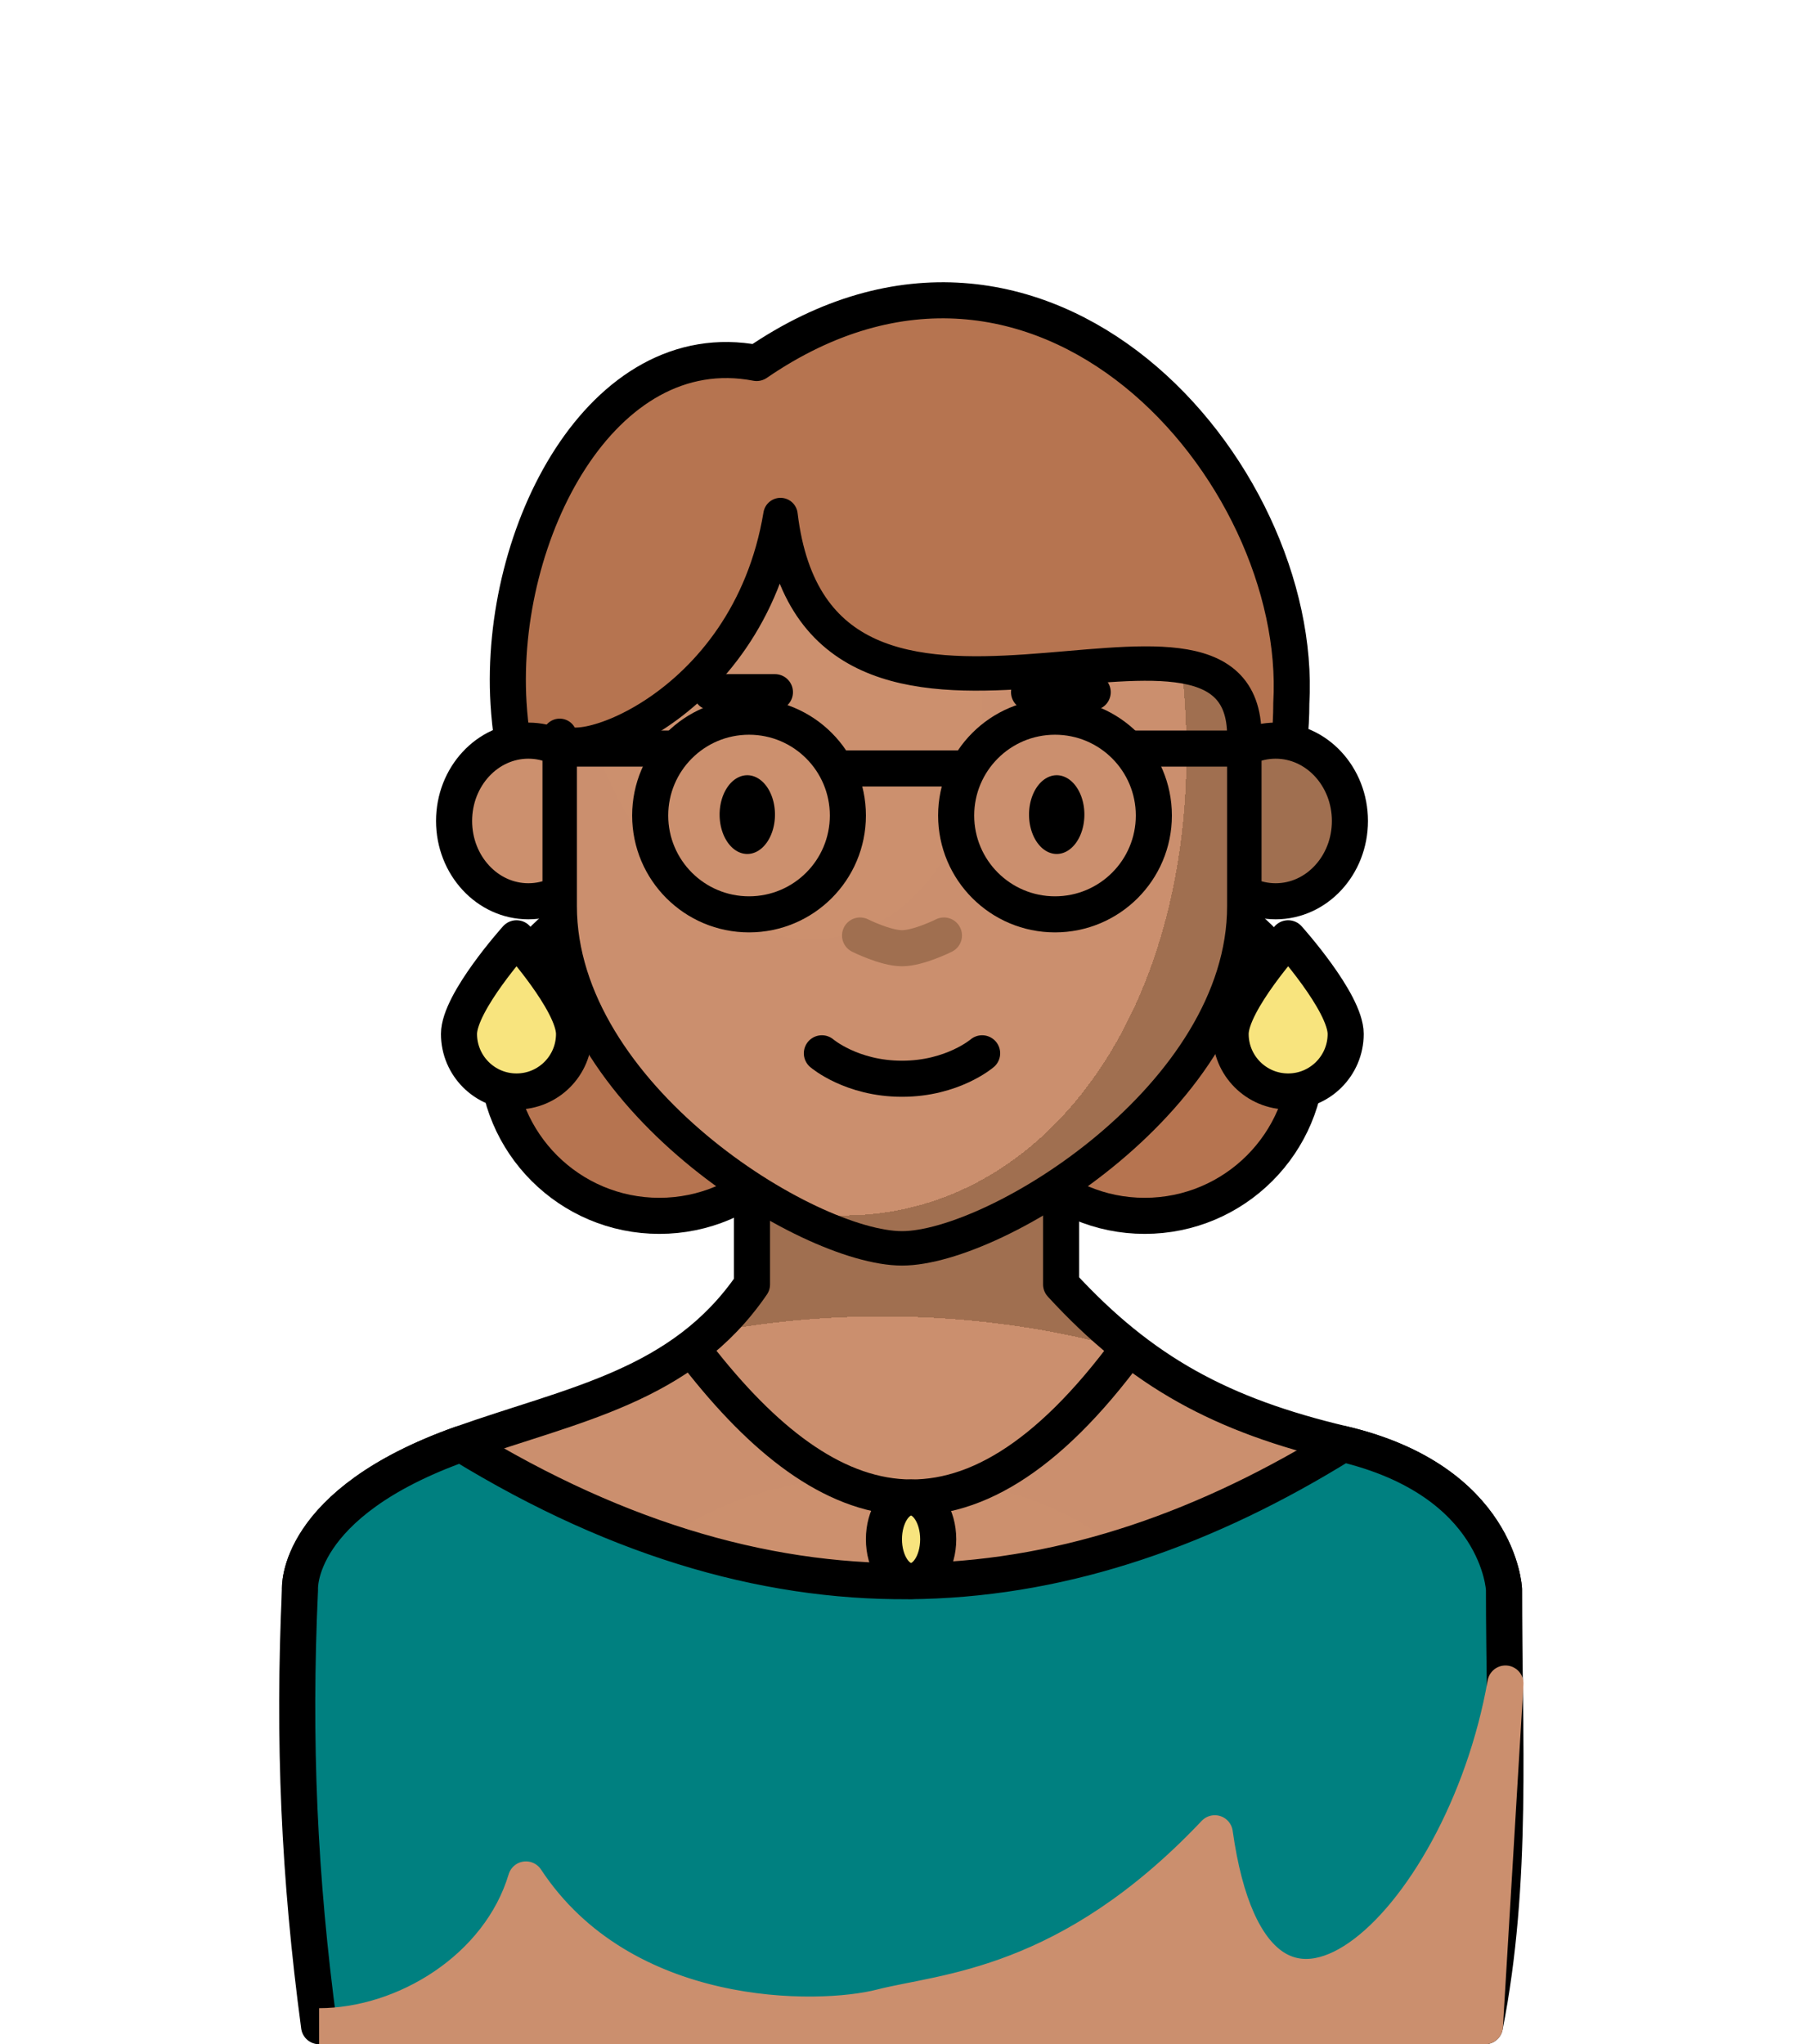 <?xml version="1.0" encoding="UTF-8" standalone="no"?>
<svg
   xmlns:dc="http://purl.org/dc/elements/1.1/"
   xmlns:cc="http://creativecommons.org/ns#"
   xmlns:rdf="http://www.w3.org/1999/02/22-rdf-syntax-ns#"
   xmlns:svg="http://www.w3.org/2000/svg"
   xmlns="http://www.w3.org/2000/svg"
   xmlns:xlink="http://www.w3.org/1999/xlink"
   xmlns:sodipodi="http://sodipodi.sourceforge.net/DTD/sodipodi-0.dtd"
   xmlns:inkscape="http://www.inkscape.org/namespaces/inkscape"
   sodipodi:docname="aunt.svg"
   inkscape:version="1.0 (4035a4fb49, 2020-05-01)"
   id="svg3147"
   version="1.1"
   viewBox="0 0 150 170"
   height="170mm"
   width="150mm">
  <defs
     id="defs3141">
    <pattern
       id="carreau-pt"
       patternTransform="translate(-2054.333,1959.279)"
       height="7.611"
       width="8.713"
       patternUnits="userSpaceOnUse">
      <rect
         y="6.2746067e-06"
         x="-2.2737368e-13"
         height="7.611"
         width="8.713"
         id="rect119919"
         style="fill:#800000;fill-opacity:1;stroke:none;stroke-width:1.086;stroke-linecap:round;stroke-linejoin:round;stroke-miterlimit:4;stroke-dasharray:none;stop-color:#000000" />
      <path
         id="path119921"
         d="M 3.075,7.611 V 0"
         style="fill:#800000;stroke:#c11a1a;stroke-width:1.81;stroke-linecap:butt;stroke-linejoin:miter;stroke-miterlimit:4;stroke-dasharray:none;stroke-opacity:1" />
      <path
         id="path119923"
         d="M 1.3287401e-5,4.79 H 8.713"
         style="fill:#c11a1a;fill-opacity:1;stroke:#c11a1a;stroke-width:1.81;stroke-linecap:butt;stroke-linejoin:miter;stroke-miterlimit:4;stroke-dasharray:none;stroke-opacity:1" />
    </pattern>
    <pattern
       id="pattern115842"
       patternTransform="translate(-1862,1832)"
       height="85"
       width="85"
       patternUnits="userSpaceOnUse">
      <rect
         y="0"
         x="3.4178149e-05"
         height="85"
         width="85"
         id="rect104700"
         style="fill:#800000;fill-opacity:1;stroke:none;stroke-width:11.339;stroke-linecap:round;stroke-linejoin:round;stroke-miterlimit:4;stroke-dasharray:none;stop-color:#000000" />
      <path
         id="path104779"
         d="M 30,85 V 1.0187008e-5"
         style="fill:#800000;stroke:#c11a1a;stroke-width:18.898;stroke-linecap:butt;stroke-linejoin:miter;stroke-miterlimit:4;stroke-dasharray:none;stroke-opacity:1" />
      <path
         id="path107256"
         d="M 0,53.5 H 85"
         style="fill:#c11a1a;fill-opacity:1;stroke:#c11a1a;stroke-width:18.898;stroke-linecap:butt;stroke-linejoin:miter;stroke-miterlimit:4;stroke-dasharray:none;stroke-opacity:1" />
    </pattern>
    <radialGradient
       inkscape:collect="always"
       xlink:href="#linearGradient83035"
       id="radialGradient23876-9-5"
       cx="-391.231"
       cy="602.332"
       fx="-391.231"
       fy="602.332"
       r="195.663"
       gradientTransform="matrix(0.331,0.003,-0.002,0.192,-66.916,68.909)"
       gradientUnits="userSpaceOnUse" />
    <linearGradient
       inkscape:collect="always"
       id="linearGradient83035">
      <stop
         style="stop-color:#cc906e;stop-opacity:1"
         offset="0"
         id="stop83027" />
      <stop
         id="stop83029"
         offset="0.704"
         style="stop-color:#cb8f6e;stop-opacity:1" />
      <stop
         id="stop83031"
         offset="0.704"
         style="stop-color:#a06f50;stop-opacity:1" />
      <stop
         style="stop-color:#a06f50;stop-opacity:1"
         offset="1"
         id="stop83033" />
    </linearGradient>
    <radialGradient
       inkscape:collect="always"
       xlink:href="#linearGradient83035"
       id="radialGradient1872-1-91"
       cx="-213.612"
       cy="144.489"
       fx="-213.612"
       fy="144.489"
       r="29.964"
       gradientTransform="matrix(1.545,-0.27,0.454,2.159,57.677,-266.988)"
       gradientUnits="userSpaceOnUse" />
  </defs>
  <sodipodi:namedview
     inkscape:object-paths="true"
     inkscape:window-maximized="1"
     inkscape:window-y="-8"
     inkscape:window-x="-8"
     inkscape:window-height="1017"
     inkscape:window-width="1920"
     showgrid="false"
     inkscape:document-rotation="0"
     inkscape:current-layer="layer1"
     inkscape:document-units="mm"
     inkscape:cy="655.0514"
     inkscape:cx="-65.253651"
     inkscape:zoom="0.49497475"
     inkscape:pageshadow="2"
     inkscape:pageopacity="0.0"
     borderopacity="1.0"
     bordercolor="#666666"
     pagecolor="#ffffff"
     id="base" />
  <g
     id="layer1"
     inkscape:groupmode="layer"
     inkscape:label="Calque 1">
    <g
       transform="translate(582.083,-667.898)"
       id="g2692"
       style="mix-blend-mode:normal">
      <path
         id="path2544"
         style="color:#000000;overflow:visible;fill:#b67450;fill-opacity:1;stroke:#000000;stroke-width:3;stroke-linecap:round;stroke-linejoin:round;stroke-miterlimit:4;stroke-dasharray:none;stop-color:#000000"
         d="m -474.712,726.372 c 0,17.097 -14.57,30.956 -32.544,30.956 -17.973,0 -31.52,-13.89 -32.544,-30.956 -0.849,-14.141 7.765,-30.761 20.63,-28.287 23.709,-16.261 45.558,8.977 44.458,28.287 z"
         sodipodi:nodetypes="csscc" />
      <g
         transform="translate(-5.155,640.486)"
         id="g621298-6">
        <g
           transform="translate(-305.489,-20.045)"
           id="g215482-8">
          <circle
             r="13.517"
             cy="135.05"
             cx="-216.618"
             id="path2575-0"
             style="color:#000000;overflow:visible;fill:#b67450;fill-opacity:1;stroke:#000000;stroke-width:3;stroke-linecap:round;stroke-linejoin:round;stroke-miterlimit:4;stroke-dasharray:none;stop-color:#000000" />
          <circle
             style="color:#000000;overflow:visible;fill:#b67450;fill-opacity:1;stroke:#000000;stroke-width:3;stroke-linecap:round;stroke-linejoin:round;stroke-miterlimit:4;stroke-dasharray:none;stop-color:#000000"
             id="path2575"
             cx="-176.261"
             cy="135.05"
             r="13.517" />
          <path
             sodipodi:nodetypes="cccccccsccc"
             d="m -208.912,139.942 v 14.325 c -5.824,8.507 -14.888,9.956 -24.19,13.267 -13.88,4.94 -13.392,12.097 -13.392,12.097 v 16.325 h 100.111 v -16.325 c 0,0 -0.371,-9.014 -13.392,-12.097 -10.082,-2.387 -16.719,-5.952 -23.435,-13.267 v -14.325 z"
             style="fill:url(#radialGradient23876-9-5);fill-opacity:1;stroke:#000000;stroke-width:3;stroke-linecap:round;stroke-linejoin:round;stroke-miterlimit:4;stroke-dasharray:none;stroke-opacity:1;stop-color:#000000"
             id="rect8920-2-4" />
          <ellipse
             style="color:#000000;overflow:visible;fill:#cc906e;fill-opacity:1;stroke:#000000;stroke-width:3;stroke-linecap:round;stroke-miterlimit:4;stroke-dasharray:none;stroke-opacity:1;stop-color:#000000"
             id="path861-2-7-98"
             cx="-227.507"
             cy="115.729"
             rx="6.176"
             ry="6.679" />
          <ellipse
             ry="6.679"
             rx="6.176"
             cy="115.729"
             cx="-165.371"
             id="path861-0-6-0-6"
             style="color:#000000;overflow:visible;fill:#a06f50;fill-opacity:1;stroke:#000000;stroke-width:3;stroke-linecap:round;stroke-miterlimit:4;stroke-dasharray:none;stroke-opacity:1;stop-color:#000000" />
          <path
             id="rect8920-2-4-8"
             style="fill:#008080;fill-opacity:1;stroke:#000000;stroke-width:3;stroke-linecap:round;stroke-linejoin:round;stroke-miterlimit:4;stroke-dasharray:none;stroke-opacity:1;stop-color:#000000"
             d="m -233.103,167.535 c -13.88,4.94 -13.392,12.097 -13.392,12.097 -0.58,12.593 -0.07,23.977 1.587,36.325 h 96.936 c 2.37,-11.979 1.587,-24.185 1.587,-36.325 0,0 -0.371,-9.014 -13.392,-12.097 -22.392,13.899 -46.452,16.488 -73.327,0 z"
             sodipodi:nodetypes="ccccccc" />
          <path
             d="m -206.542,90.289 c 3.116,25.991 38.567,2.592 38.567,18.361 v 14.157 c 0,15.769 -20.633,28.464 -28.464,28.464 -7.832,0 -28.464,-12.695 -28.464,-28.464 v -14.157 c 0,2.74 15.615,-1.808 18.361,-18.361 z"
             style="fill:url(#radialGradient1872-1-91);fill-opacity:1;stroke:#000000;stroke-width:2.863;stroke-linecap:round;stroke-linejoin:round;stop-color:#000000"
             id="rect1621-7-32"
             sodipodi:nodetypes="csszssc" />
          <path
             sodipodi:nodetypes="czc"
             id="path2252-4-7-8"
             d="m -199.926,125.254 c 0,0 2.102,1.058 3.487,1.058 1.384,0 3.487,-1.058 3.487,-1.058"
             style="fill:none;fill-opacity:1;stroke:#a06f50;stroke-width:3;stroke-linecap:round;stroke-linejoin:miter;stroke-miterlimit:4;stroke-dasharray:none;stroke-opacity:1" />
        </g>
        <path
           sodipodi:nodetypes="czc"
           id="path2252-47-4-42"
           d="m -508.59,115.005 c 0,0 2.461,2.117 6.662,2.117 4.201,0 6.662,-2.117 6.662,-2.117"
           style="fill:none;stroke:#000000;stroke-width:3;stroke-linecap:round;stroke-linejoin:miter;stroke-miterlimit:4;stroke-dasharray:none;stroke-opacity:1" />
        <g
           transform="translate(-292.192,-45.994)"
           id="g2407-6-4-27">
          <path
             d="m -220.299,141.149 a 2.301,3.274 0 0 1 -2.279,3.274 2.301,3.274 0 0 1 -2.323,-3.21 2.301,3.274 0 0 1 2.234,-3.336 2.301,3.274 0 0 1 2.367,3.145"
             style="color:#000000;overflow:visible;fill:#000000;fill-opacity:1;stroke:none;stroke-width:3;stroke-linecap:round;stroke-linejoin:round;stroke-miterlimit:4;stroke-dasharray:none;stroke-opacity:1;stop-color:#000000"
             id="path984-6-3-4-37"
             sodipodi:type="arc"
             sodipodi:cx="-222.59987"
             sodipodi:cy="141.14864"
             sodipodi:rx="2.3012009"
             sodipodi:ry="3.2740517"
             sodipodi:start="0"
             sodipodi:end="6.2442187"
             sodipodi:open="true"
             sodipodi:arc-type="arc" />
          <path
             d="m -194.571,141.149 a 2.301,3.274 0 0 1 -2.279,3.274 2.301,3.274 0 0 1 -2.323,-3.21 2.301,3.274 0 0 1 2.234,-3.336 2.301,3.274 0 0 1 2.367,3.145"
             sodipodi:arc-type="arc"
             sodipodi:open="true"
             sodipodi:end="6.2442187"
             sodipodi:start="0"
             sodipodi:ry="3.2740517"
             sodipodi:rx="2.3012009"
             sodipodi:cy="141.14864"
             sodipodi:cx="-196.87254"
             sodipodi:type="arc"
             id="path984-3-2-8-1-1"
             style="color:#000000;overflow:visible;fill:#000000;fill-opacity:1;stroke:none;stroke-width:3;stroke-linecap:round;stroke-linejoin:round;stroke-miterlimit:4;stroke-dasharray:none;stroke-opacity:1;stop-color:#000000" />
        </g>
        <g
           transform="translate(-305.491,-30.099)"
           id="g66903-6-5-1">
          <path
             id="path66722-4-8-1"
             d="m -185.872,115.072 h 5.292"
             style="fill:none;stroke:#000000;stroke-width:3;stroke-linecap:round;stroke-linejoin:round;stroke-miterlimit:4;stroke-dasharray:none;stroke-opacity:1" />
          <path
             id="path66722-1-5-4-6"
             d="m -212.295,115.072 h 5.292"
             style="fill:none;stroke:#000000;stroke-width:3;stroke-linecap:round;stroke-linejoin:round;stroke-miterlimit:4;stroke-dasharray:none;stroke-opacity:1" />
        </g>
      </g>
      <g
         transform="translate(-310.644,620.475)"
         id="g217056-5">
        <path
           sodipodi:nodetypes="cc"
           id="path65191-1"
           d="m -201.931,111.328 h 10.988"
           style="fill:none;stroke:#000000;stroke-width:3;stroke-linecap:butt;stroke-linejoin:miter;stroke-miterlimit:4;stroke-dasharray:none;stroke-opacity:1" />
        <g
           id="g216608-79">
          <path
             sodipodi:nodetypes="cc"
             id="path64527-5"
             d="m -224.9,109.675 h 9.696"
             style="fill:none;stroke:#000000;stroke-width:3;stroke-linecap:butt;stroke-linejoin:miter;stroke-miterlimit:4;stroke-dasharray:none;stroke-opacity:1" />
          <circle
             r="8.219"
             cy="115.242"
             cx="-209.158"
             id="path215929-8"
             style="fill:none;fill-opacity:1;stroke:#000000;stroke-width:3;stroke-linecap:round;stroke-linejoin:round;stroke-miterlimit:4;stroke-dasharray:none;stroke-opacity:1;stop-color:#000000" />
        </g>
        <g
           transform="matrix(-1,0,0,1,-392.875,0)"
           id="g216608-4-4">
          <path
             sodipodi:nodetypes="cc"
             id="path64527-9-1"
             d="m -224.9,109.675 h 9.696"
             style="fill:none;stroke:#000000;stroke-width:3;stroke-linecap:butt;stroke-linejoin:miter;stroke-miterlimit:4;stroke-dasharray:none;stroke-opacity:1" />
          <circle
             r="8.219"
             cy="115.242"
             cx="-209.158"
             id="path215929-7-9"
             style="fill:none;fill-opacity:1;stroke:#000000;stroke-width:3;stroke-linecap:round;stroke-linejoin:round;stroke-miterlimit:4;stroke-dasharray:none;stroke-opacity:1;stop-color:#000000" />
        </g>
      </g>
      <path
         style="fill:none;fill-rule:evenodd;stroke:#000000;stroke-width:3;stroke-linecap:butt;stroke-linejoin:miter;stroke-miterlimit:4;stroke-dasharray:none;stroke-opacity:1"
         d="m -524.594,779.988 c 10.908,14.356 22.669,18.685 36.388,0"
         id="path2628"
         sodipodi:nodetypes="cc" />
      <ellipse
         style="color:#000000;overflow:visible;fill:#f8e47e;fill-opacity:1;stroke:#000000;stroke-width:3;stroke-linecap:round;stroke-linejoin:round;stroke-miterlimit:4;stroke-dasharray:none;stop-color:#000000"
         id="path2630"
         cx="-506.329"
         cy="795.903"
         rx="2.256"
         ry="3.473" />
      <path
         sodipodi:nodetypes="csscc"
         d="m -534.352,753.883 c 0,2.642 -2.142,4.783 -4.783,4.783 -2.642,0 -4.783,-2.142 -4.783,-4.783 0,-2.642 4.783,-7.958 4.783,-7.958 0,0 4.783,5.317 4.783,7.958 z"
         style="fill:#f8e47e;stroke:#000000;stroke-width:3;stroke-linecap:round;stroke-linejoin:round;stop-color:#000000"
         id="path217080-7-7-5" />
      <path
         sodipodi:nodetypes="csscc"
         d="m -470.192,753.883 c 0,2.642 -2.142,4.783 -4.783,4.783 -2.642,0 -4.783,-2.142 -4.783,-4.783 0,-2.642 4.783,-7.958 4.783,-7.958 0,0 4.783,5.317 4.783,7.958 z"
         style="fill:#f8e47e;stroke:#000000;stroke-width:3;stroke-linecap:round;stroke-linejoin:round;stop-color:#000000"
         id="path217080-7-7-9-12" />
    </g>
    <path
       sodipodi:nodetypes="cccczcc"
       id="path882"
       d="m 26.532,168.5 h 96.936 l 1.708,-28.498 c -3.54,20.127 -20.795,36.46 -24.167,12.452 -12.138,12.839 -22.537,13.124 -27.746,14.459 -5.209,1.334 -21.48,1.588 -29.531,-10.619 C 41.51,163.705 33.64,168.5 26.532,168.5"
       style="mix-blend-mode:multiply;fill:#cb8f6e;fill-opacity:1;fill-rule:evenodd;stroke:#cb8f6e;stroke-width:3;stroke-linecap:butt;stroke-linejoin:round;stroke-miterlimit:4;stroke-dasharray:none;stroke-opacity:1" />
  </g>
</svg>
